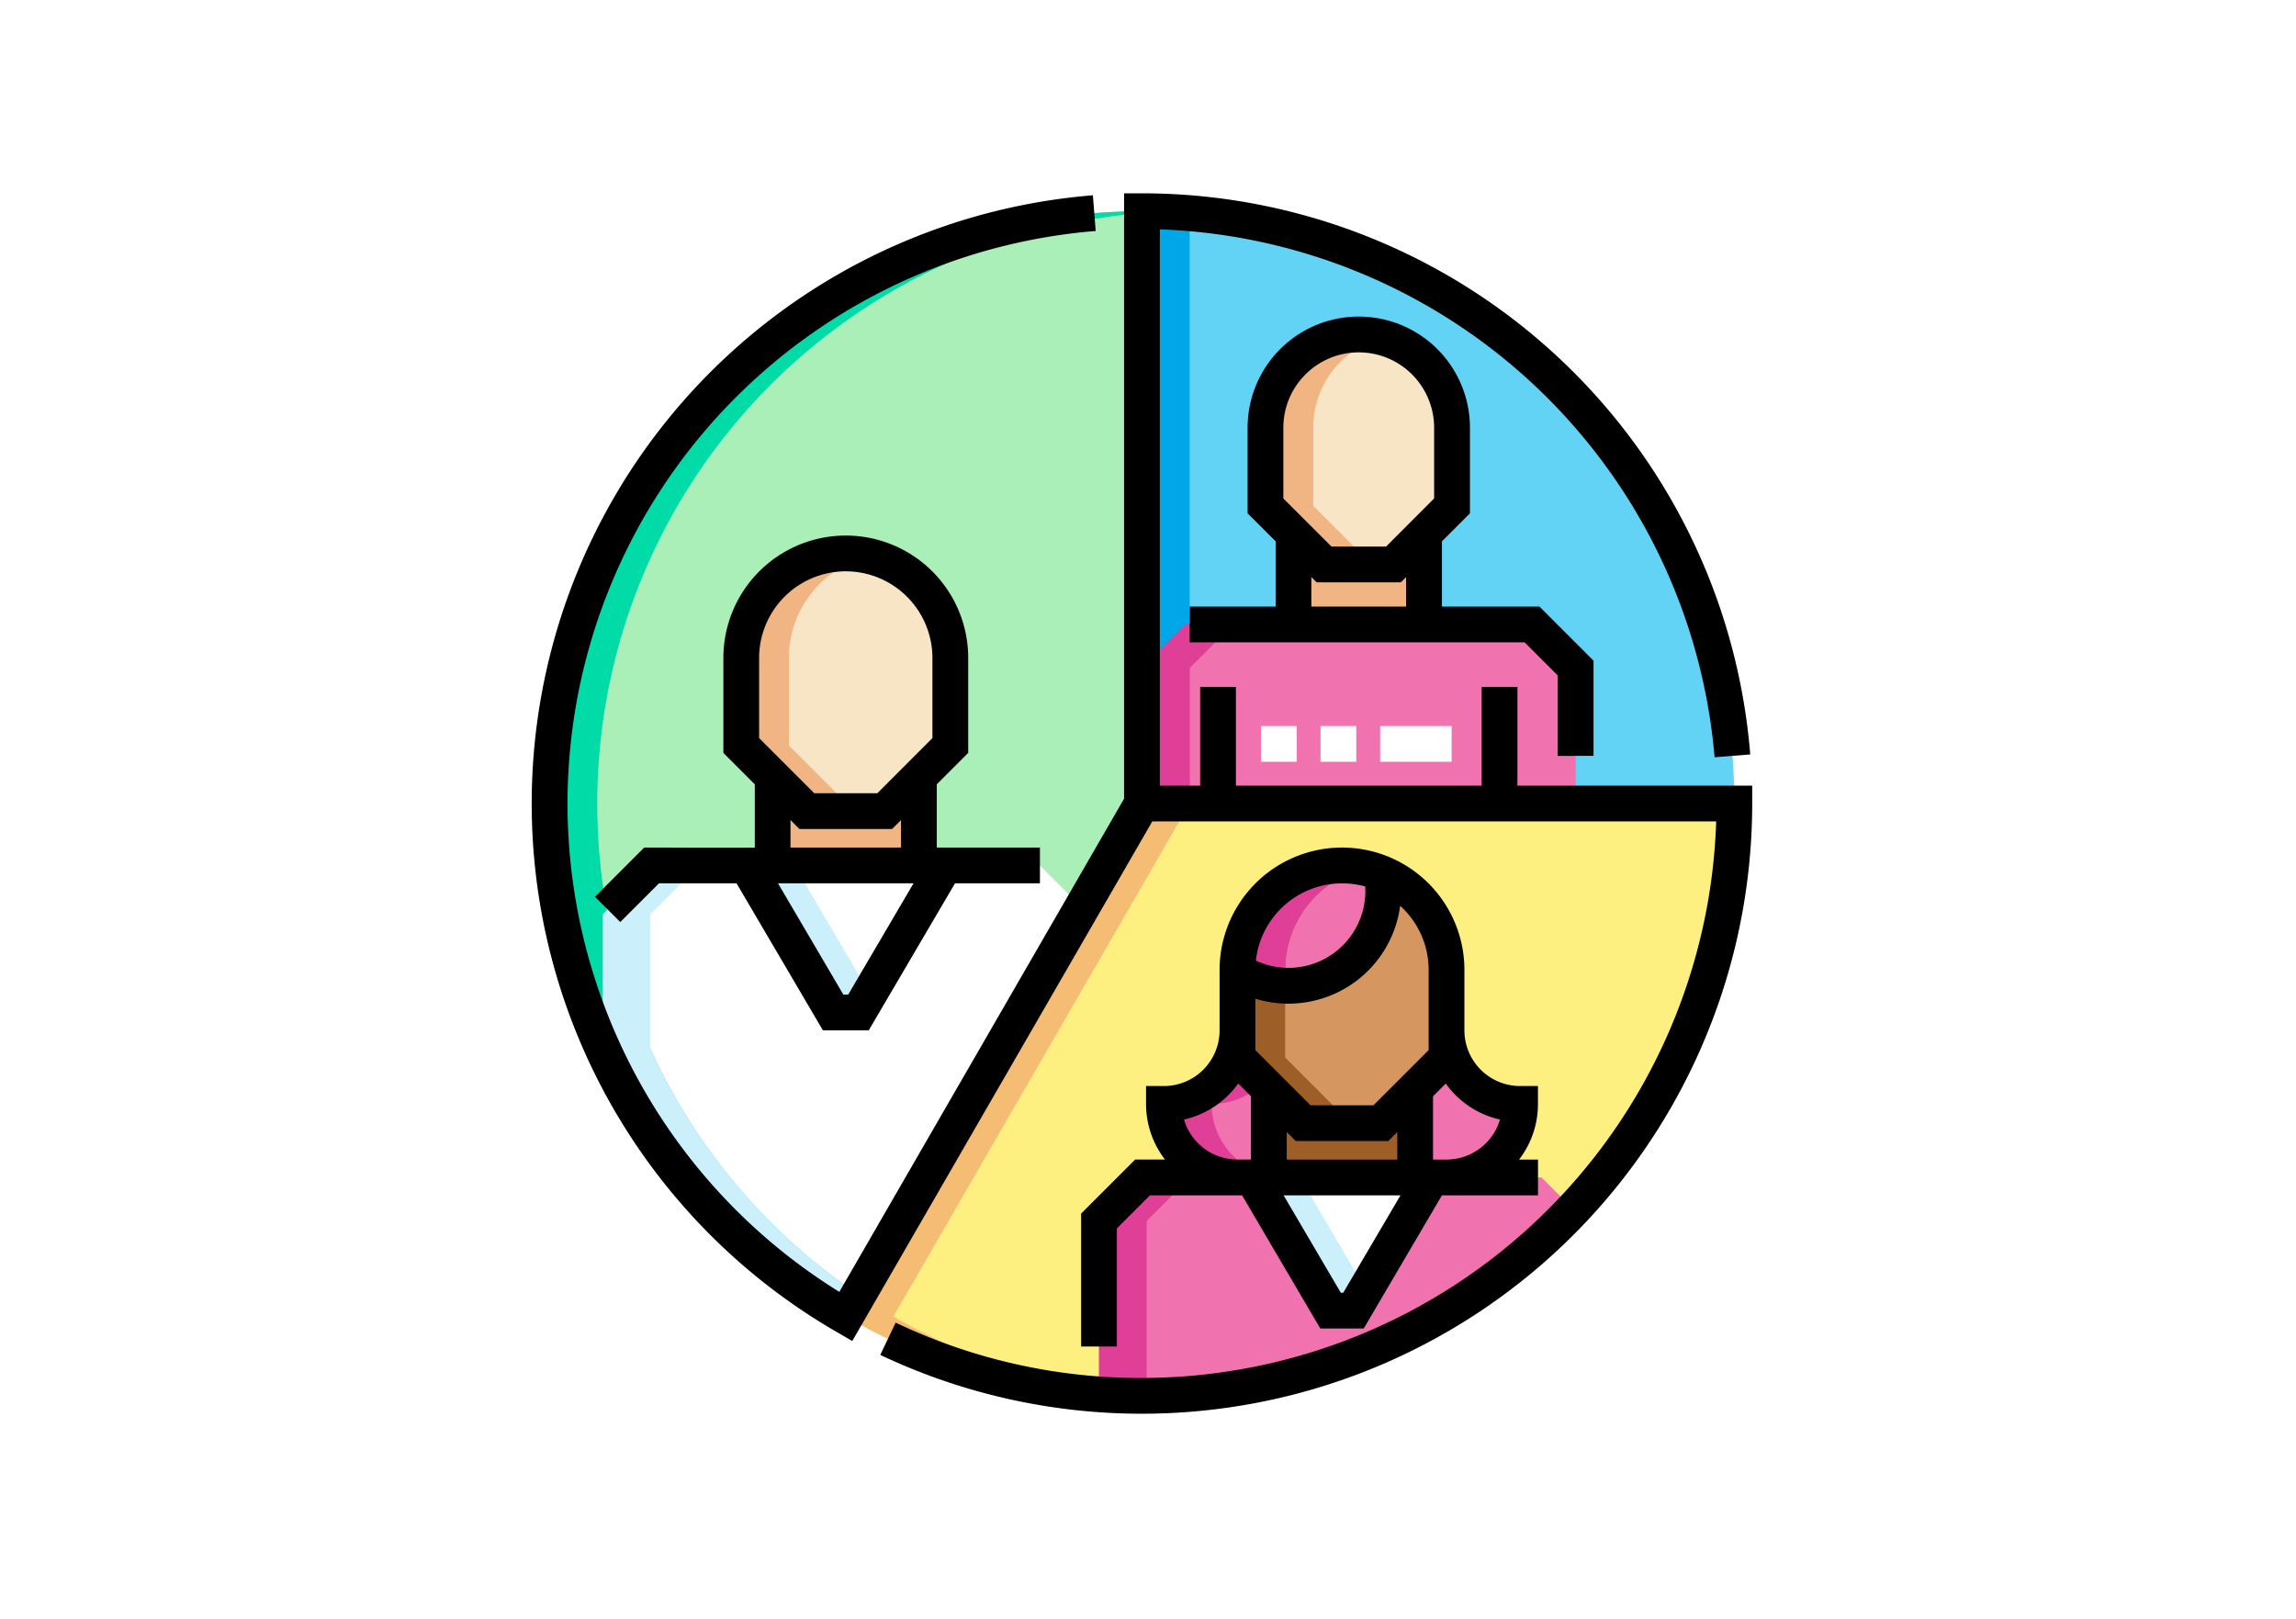 <svg xmlns="http://www.w3.org/2000/svg" xmlns:xlink="http://www.w3.org/1999/xlink" width="190" height="134" viewBox="0 0 190 134">
  <defs>
    <clipPath id="clip-path">
      <rect id="Rectángulo_35320" data-name="Rectángulo 35320" width="101" height="101" transform="translate(224 433)" fill="#26d19e"/>
    </clipPath>
  </defs>
  <g id="Grupo_90792" data-name="Grupo 90792" transform="translate(-180 -417)">
    <rect id="Rectángulo_33975" data-name="Rectángulo 33975" width="190" height="134" transform="translate(180 417)" fill="#fff"/>
    <g id="Enmascarar_grupo_331" data-name="Enmascarar grupo 331" clip-path="url(#clip-path)">
      <g id="segmento" transform="translate(224 433)">
        <path id="Trazado_123199" data-name="Trazado 123199" d="M50.5,1.479A49.025,49.025,0,0,0,25.987,92.959L50.5,50.5Zm0,0" fill="#aaefb8"/>
        <path id="Trazado_123200" data-name="Trazado 123200" d="M42.057,55.624H9.923L5.879,59.667V70.822A49.228,49.228,0,0,0,25.987,92.959L45.535,59.1Zm0,0" fill="#fff"/>
        <path id="Trazado_123201" data-name="Trazado 123201" d="M50.5,1.479V50.5H99.52A49.021,49.021,0,0,0,50.5,1.479Zm0,0" fill="#62d2f5"/>
        <path id="Trazado_123202" data-name="Trazado 123202" d="M25.987,92.959A49.031,49.031,0,0,0,99.52,50.5H50.5Zm0,0" fill="#feef81"/>
        <path id="Trazado_123203" data-name="Trazado 123203" d="M83.561,81.445H50.548l-3.6,3.6V99.392q1.762.127,3.555.129A48.88,48.88,0,0,0,86.2,84.087Zm0,0" fill="#f072ae"/>
        <path id="Trazado_123204" data-name="Trazado 123204" d="M81.79,75.36A6.086,6.086,0,0,1,75.7,69.275v2.244l-5.432,5.433H63.836L58.4,71.519V69.275a6.086,6.086,0,0,1-6.085,6.085A6.085,6.085,0,0,0,58.4,81.445H75.7A6.086,6.086,0,0,0,81.79,75.36Zm0,0" fill="#f072ae"/>
        <path id="Trazado_123205" data-name="Trazado 123205" d="M75.7,64.274v7.245l-5.433,5.433H63.836L58.4,71.519V64.274a8.65,8.65,0,0,1,17.3,0Zm0,0" fill="#d69660"/>
        <path id="Trazado_123206" data-name="Trazado 123206" d="M68,92.467h-1.9L59.633,81.445H74.476Zm0,0" fill="#fff"/>
        <path id="Trazado_123207" data-name="Trazado 123207" d="M34.64,38.453V45.7L29.208,51.13H22.772L17.339,45.7V38.453a8.65,8.65,0,1,1,17.3,0Zm0,0" fill="#f7e5c6"/>
        <path id="Trazado_123208" data-name="Trazado 123208" d="M27.037,67.794H24.943L17.8,55.624H34.184Zm0,0" fill="#fff"/>
        <path id="Trazado_123209" data-name="Trazado 123209" d="M70.273,76.951H63.836L61,74.116v7.329H73.107V74.116Zm0,0" fill="#9e5e28"/>
        <path id="Trazado_123210" data-name="Trazado 123210" d="M29.208,51.129H22.772l-2.835-2.835v7.33H32.043v-7.33l-2.835,2.835Zm0,0" fill="#f0b582"/>
        <path id="Trazado_123211" data-name="Trazado 123211" d="M62.633,65.586a7.833,7.833,0,0,0,7.691-9.321A8.652,8.652,0,0,0,58.4,64.274v.072a7.8,7.8,0,0,0,4.229,1.241Zm0,0" fill="#f072ae"/>
        <path id="Trazado_123212" data-name="Trazado 123212" d="M76.162,19.4v6.464l-4.847,4.847H65.572l-4.847-4.847V19.4a7.718,7.718,0,1,1,15.437,0Zm0,0" fill="#f7e5c6"/>
        <path id="Trazado_123213" data-name="Trazado 123213" d="M71.315,30.714H65.572l-2.53-2.53v7.494h10.8V28.184Zm0,0" fill="#f0b582"/>
        <path id="Trazado_123214" data-name="Trazado 123214" d="M86.388,50.5V39.286l-3.607-3.608H54.107L50.5,39.286V50.5Zm0,0" fill="#f072ae"/>
        <path id="Trazado_123215" data-name="Trazado 123215" d="M5.425,50.5A49.024,49.024,0,0,1,50.5,1.636V1.479A49.025,49.025,0,0,0,25.987,92.959l1.047-1.815A48.97,48.97,0,0,1,5.425,50.5Zm0,0" fill="#00dba8"/>
        <path id="Trazado_123216" data-name="Trazado 123216" d="M9.825,70.822V59.667l4.043-4.042H9.923L5.879,59.667V70.822A49.228,49.228,0,0,0,25.987,92.959l1.047-1.815A49.219,49.219,0,0,1,9.825,70.822Zm0,0" fill="#cbf0fc"/>
        <path id="Trazado_123217" data-name="Trazado 123217" d="M50.5,1.479V50.5h3.945V1.636q-1.952-.155-3.945-.156Zm0,0" fill="#00a7e8"/>
        <path id="Trazado_123218" data-name="Trazado 123218" d="M29.932,92.959,54.445,50.5H50.5L25.987,92.959A48.8,48.8,0,0,0,50.5,99.52q.992,0,1.973-.039a48.745,48.745,0,0,1-22.542-6.522Zm0,0" fill="#f5bd74"/>
        <path id="Trazado_123219" data-name="Trazado 123219" d="M50.89,99.392V85.048l3.6-3.6H50.548l-3.6,3.6V99.392q1.762.127,3.555.129,1,0,1.983-.039-.8-.032-1.594-.089Zm0,0" fill="#df3f96"/>
        <path id="Trazado_123220" data-name="Trazado 123220" d="M56.265,75.36a6.069,6.069,0,0,0,4.25-1.731L58.4,71.519V69.274a6.085,6.085,0,0,1-6.085,6.085A6.085,6.085,0,0,0,58.4,81.444H62.35a6.084,6.084,0,0,1-6.085-6.084Zm0,0" fill="#df3f96"/>
        <path id="Trazado_123221" data-name="Trazado 123221" d="M62.35,71.519V64.274a8.653,8.653,0,0,1,6.677-8.424A8.655,8.655,0,0,0,58.4,64.274v7.245l5.432,5.432h3.945L62.35,71.519Zm0,0" fill="#9e5e28"/>
        <path id="Trazado_123222" data-name="Trazado 123222" d="M63.578,81.445H59.633l6.473,11.022H68l1.024-1.744Zm0,0" fill="#cbf0fc"/>
        <path id="Trazado_123223" data-name="Trazado 123223" d="M21.285,45.7V38.453a8.653,8.653,0,0,1,6.678-8.424,8.656,8.656,0,0,0-10.623,8.424V45.7l5.433,5.432h3.945L21.285,45.7Zm0,0" fill="#f0b582"/>
        <path id="Trazado_123224" data-name="Trazado 123224" d="M21.741,55.624H17.8l7.147,12.17h2.094l.925-1.576Zm0,0" fill="#cbf0fc"/>
        <path id="Trazado_123225" data-name="Trazado 123225" d="M62.35,64.346v-.072a8.652,8.652,0,0,1,6.675-8.423A8.653,8.653,0,0,0,58.4,64.274v.072a7.845,7.845,0,0,0,6.2.989,7.784,7.784,0,0,1-2.258-.989Zm0,0" fill="#df3f96"/>
        <path id="Trazado_123226" data-name="Trazado 123226" d="M64.671,25.867V19.4a7.722,7.722,0,0,1,5.745-7.464A7.725,7.725,0,0,0,60.725,19.4v6.464l4.847,4.847h3.945l-4.847-4.847Zm0,0" fill="#f0b582"/>
        <path id="Trazado_123227" data-name="Trazado 123227" d="M58.052,35.678H54.107L50.5,39.286V50.5h3.945V39.286Zm0,0" fill="#df3f96"/>
        <path id="Trazado_123228" data-name="Trazado 123228" d="M45.465,84.436v11h2.959V85.661l2.736-2.736h7.626l6.473,11.022H68.85l6.474-11.022h7.949V79.966H81.707a7.508,7.508,0,0,0,1.562-4.606V73.88H81.79a4.611,4.611,0,0,1-4.606-4.606v-5a10.13,10.13,0,0,0-20.26,0v5a4.611,4.611,0,0,1-4.606,4.606H50.839v1.479a7.525,7.525,0,0,0,1.567,4.606H49.934Zm21.691,6.552h-.2l-4.735-8.063h9.674Zm-4.675-13.3.743.743h7.662l.743-.743v2.278H62.481Zm17.644-1.033A4.615,4.615,0,0,1,75.7,79.966H74.587V74.729l1.053-1.053a7.582,7.582,0,0,0,4.485,2.979Zm-5.9-12.381v6.632l-4.566,4.566H64.449l-4.565-4.566V66.651a9.325,9.325,0,0,0,11.984-7.687,7.153,7.153,0,0,1,2.357,5.31Zm-5.249-6.909a6.361,6.361,0,0,1-9.05,6.135A7.18,7.18,0,0,1,68.976,57.365ZM58.468,73.675l1.053,1.053v5.237H58.4a4.615,4.615,0,0,1-4.421-3.311,7.582,7.582,0,0,0,4.485-2.979Zm0,0"/>
        <path id="Trazado_123229" data-name="Trazado 123229" d="M9.309,54.145,5.237,58.217l2.092,2.092L10.535,57.1h6.413L24.1,69.273h3.788L35.031,57.1h7.026V54.144H33.522V48.907l2.6-2.6V38.453a10.13,10.13,0,0,0-20.26,0V46.31l2.6,2.6v5.237ZM26.19,66.314h-.4L20.38,57.1H31.6Zm-.2-35.032a7.179,7.179,0,0,1,7.171,7.171v6.632L28.6,49.65H23.384l-4.566-4.566V38.453a7.179,7.179,0,0,1,7.171-7.171ZM21.416,51.867l.742.742h7.663l.742-.742v2.278H21.416Zm0,0"/>
        <path id="Trazado_123230" data-name="Trazado 123230" d="M87.867,46.555V38.673L83.393,34.2H75.324V28.8l2.318-2.317V19.4a9.2,9.2,0,1,0-18.4,0V26.48L61.563,28.8v5.4H54.445v2.959H82.167L84.908,39.9v6.656ZM62.2,19.4a6.239,6.239,0,1,1,12.478,0v5.851L70.7,29.235H66.185L62.2,25.254Zm2.317,14.8V31.756l.438.438h6.968l.433-.433,0,0V34.2Zm0,0"/>
        <path id="Trazado_123231" data-name="Trazado 123231" d="M81.571,49.02V40.846H78.612V49.02H58.275V40.846H55.316V49.02H51.979V2.982a47.768,47.768,0,0,1,45.908,43.69l2.95-.235A50.5,50.5,0,0,0,50.5,0H49.02V50.1L25.457,90.916a47.546,47.546,0,0,1,21.215-87.8L46.438.162A50.506,50.506,0,0,0,25.246,94.239l1.281.741,24.828-43H98.019A47.6,47.6,0,0,1,50.5,98.041,47.1,47.1,0,0,1,30.116,93.46l-1.27,2.672A50.518,50.518,0,0,0,101,50.5V49.02Zm0,0"/>
        <path id="Trazado_123232" data-name="Trazado 123232" d="M76.127,47.047H70.21V44.088h5.918Zm-7.891,0H65.278V44.088h2.959Zm-4.932,0H60.346V44.088h2.959Zm0,0" fill="#fff"/>
      </g>
    </g>
  </g>
</svg>
